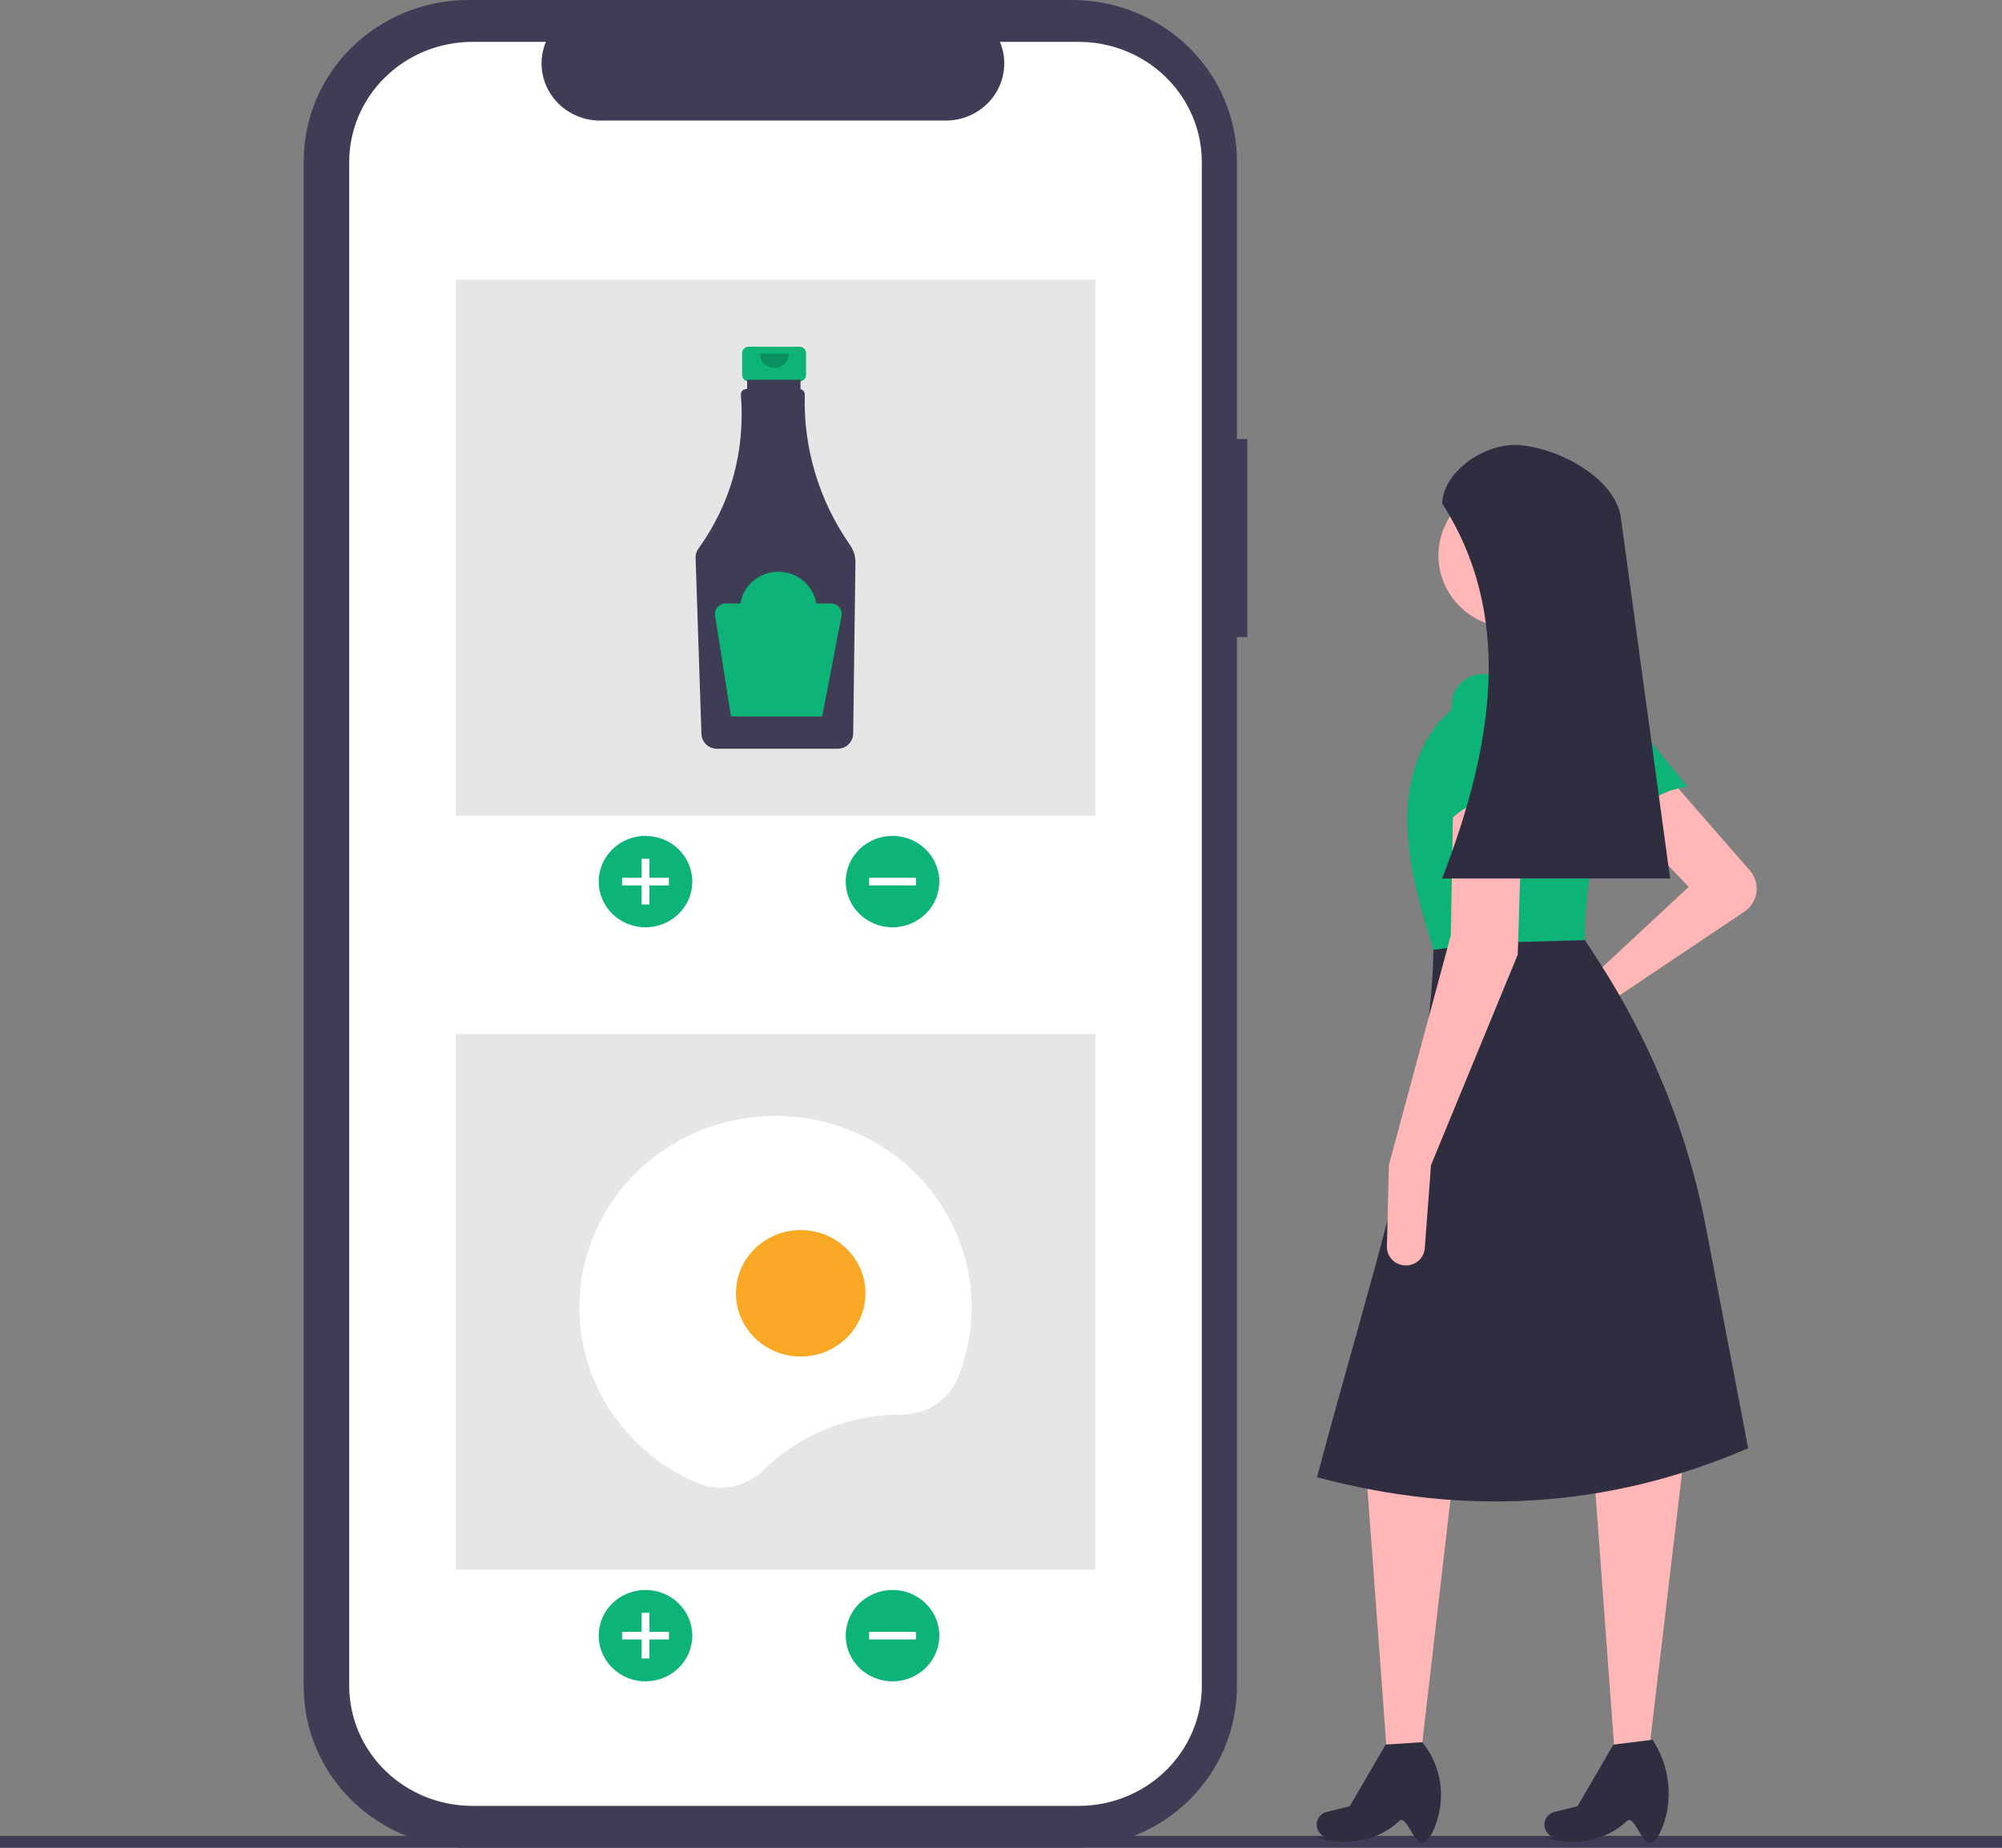 <svg width="260" height="240" viewBox="0 0 260 240" fill="none" xmlns="http://www.w3.org/2000/svg">
<rect x="0" y="0" width="260" height="240" fill="#808080" stroke="none"/>
<g clip-path="url(#clip0_4378_21151)">
<path d="M260 238.457H0V240H260V238.457Z" fill="#3F3D56"/>
<path d="M227.256 113.072C227.594 113.46 227.845 113.912 227.992 114.4C228.139 114.888 228.18 115.401 228.111 115.906C228.043 116.41 227.867 116.895 227.594 117.329C227.321 117.762 226.958 118.135 226.529 118.423L208.371 130.597L200.375 135.803C199.921 136.098 199.37 136.218 198.831 136.14C198.291 136.061 197.8 135.788 197.455 135.376C197.253 135.135 197.107 134.855 197.028 134.554C196.948 134.253 196.936 133.939 196.993 133.633C197.05 133.328 197.174 133.038 197.357 132.783C197.54 132.529 197.777 132.316 198.052 132.16L205.796 127.769L219.312 115.199L210.624 106.086L217.06 101.372L227.256 113.072Z" fill="#FFB6B6"/>
<path d="M184.558 227.701H180.116L177.478 191.876L188.741 191.562L184.558 227.701Z" fill="#FFB6B6"/>
<path d="M184.879 239.328C183.695 239.856 182.703 235.579 181.704 236.538C178.91 239.22 174.631 239.804 170.901 238.633L172.206 238.619C171.981 238.548 171.773 238.433 171.595 238.282C171.416 238.13 171.271 237.945 171.168 237.737C171.065 237.53 171.007 237.303 170.996 237.073C170.985 236.842 171.022 236.612 171.105 236.396C171.205 236.137 171.367 235.906 171.578 235.722C171.789 235.538 172.043 235.407 172.317 235.34L175.289 234.614L179.955 226.601L184.719 226.287C185.78 227.609 186.522 229.149 186.886 230.791C187.251 232.433 187.229 234.134 186.823 235.767C186.391 237.49 185.724 238.952 184.879 239.328Z" fill="#2F2E41"/>
<path d="M214.132 227.701H209.69L207.052 191.876L218.637 189.677L214.132 227.701Z" fill="#FFB6B6"/>
<path d="M214.453 239.328C213.269 239.856 212.277 235.58 211.278 236.538C208.484 239.22 204.205 239.804 200.475 238.633L201.78 238.619C201.555 238.548 201.347 238.434 201.169 238.282C200.99 238.131 200.845 237.945 200.742 237.738C200.639 237.53 200.581 237.304 200.57 237.073C200.559 236.842 200.596 236.612 200.679 236.396C200.779 236.137 200.941 235.906 201.152 235.722C201.363 235.538 201.617 235.407 201.891 235.34L204.863 234.615L209.529 226.601L214.614 225.973L214.743 226.178C215.726 227.725 216.36 229.459 216.602 231.265C216.844 233.07 216.689 234.905 216.148 236.648C215.725 237.971 215.149 239.018 214.453 239.328Z" fill="#2F2E41"/>
<path d="M219.168 102.183C215.083 102.738 212.255 104.922 211.104 109.28L203.596 95.743C203.15 94.882 203.037 93.894 203.278 92.959C203.518 92.024 204.095 91.205 204.903 90.652C205.761 90.065 206.817 89.82 207.853 89.969C208.89 90.117 209.829 90.646 210.479 91.449L219.168 102.183Z" fill="#0EB378"/>
<path d="M227.035 188.105C208.78 195.993 190.098 196.963 171.042 191.876C178 165.521 186.217 141.689 186.166 122.113L204.831 120.542L207.705 124.991C214.523 135.546 219.229 147.269 221.574 159.537L227.035 188.105Z" fill="#2F2E41"/>
<path d="M196.464 81.574C201.796 81.574 206.118 77.353 206.118 72.147C206.118 66.94 201.796 62.719 196.464 62.719C191.132 62.719 186.81 66.94 186.81 72.147C186.81 77.353 191.132 81.574 196.464 81.574Z" fill="#FFB6B6"/>
<path d="M207.084 88.802L195.177 89.431L193.246 79.06L202.9 77.489L207.084 88.802Z" fill="#A0616A"/>
<path d="M205.796 122.113L192.752 122.472L186.167 123.37C182.934 112.942 180.212 102.538 186.81 93.83L194.533 86.288L206.118 85.974L206.272 86.06C208.112 87.089 209.537 88.7 210.314 90.626C211.091 92.553 211.173 94.68 210.546 96.658C207.671 105.781 205.824 114.396 205.796 122.113Z" fill="#0EB378"/>
<path d="M185.845 151.338L185.036 162.137C184.992 162.715 184.736 163.259 184.315 163.668C183.894 164.076 183.335 164.323 182.743 164.361C182.401 164.383 182.059 164.336 181.737 164.222C181.416 164.108 181.122 163.929 180.875 163.698C180.628 163.467 180.433 163.188 180.302 162.879C180.172 162.57 180.108 162.238 180.116 161.904L180.374 151.338L188.419 121.484L188.741 103.258L197.751 102.943L197.108 123.998L185.845 151.338Z" fill="#FFB6B6"/>
<path d="M198.717 104.515C194.897 102.998 191.329 103.506 188.097 106.714L188.54 91.325C188.596 90.363 189.005 89.452 189.692 88.761C190.38 88.069 191.299 87.642 192.283 87.558C193.326 87.47 194.365 87.774 195.187 88.409C196.008 89.045 196.549 89.962 196.7 90.975L198.717 104.515Z" fill="#0EB378"/>
<path d="M216.899 114.099H187.293C194.199 96.24 196.427 79.626 187.293 65.391C187.45 61.115 193.065 57.409 197.426 57.818C202.577 58.302 209.498 61.998 210.463 66.962L216.899 114.099Z" fill="#2F2E41"/>
<path d="M161.989 57.033H160.638V20.908C160.638 18.162 160.085 15.444 159.009 12.907C157.933 10.37 156.356 8.065 154.367 6.124C152.379 4.182 150.019 2.642 147.421 1.592C144.824 0.541 142.04 -8.22809e-06 139.228 0H60.853C58.041 -6.06278e-06 55.257 0.541 52.66 1.592C50.062 2.642 47.702 4.182 45.714 6.124C43.725 8.065 42.148 10.37 41.072 12.907C39.996 15.444 39.443 18.162 39.443 20.908V219.092C39.443 221.838 39.996 224.556 41.072 227.093C42.148 229.63 43.725 231.935 45.714 233.876C47.702 235.818 50.062 237.358 52.66 238.408C55.257 239.459 58.041 240 60.853 240H139.228C142.04 240 144.824 239.459 147.421 238.408C150.019 237.358 152.379 235.818 154.367 233.876C156.356 231.935 157.933 229.63 159.009 227.093C160.085 224.556 160.638 221.838 160.638 219.092V82.747H161.989V57.033Z" fill="#3F3D56"/>
<path d="M140.092 5.439H129.861C130.332 6.566 130.511 7.788 130.384 8.998C130.257 10.208 129.827 11.369 129.132 12.379C128.438 13.389 127.499 14.216 126.4 14.788C125.3 15.36 124.074 15.659 122.828 15.659H77.928C76.683 15.659 75.456 15.36 74.357 14.788C73.257 14.216 72.319 13.389 71.624 12.379C70.929 11.369 70.499 10.208 70.372 8.998C70.245 7.788 70.425 6.566 70.895 5.439H61.34C59.24 5.439 57.161 5.843 55.221 6.628C53.281 7.413 51.518 8.563 50.034 10.013C48.549 11.463 47.371 13.184 46.568 15.078C45.764 16.973 45.351 19.003 45.351 21.053V218.946C45.351 220.997 45.764 223.027 46.568 224.922C47.371 226.816 48.549 228.537 50.034 229.987C51.518 231.437 53.281 232.587 55.221 233.372C57.161 234.156 59.24 234.56 61.34 234.56H140.092C142.192 234.56 144.271 234.156 146.211 233.372C148.151 232.587 149.913 231.437 151.398 229.987C152.883 228.537 154.06 226.816 154.864 224.922C155.667 223.027 156.081 220.997 156.081 218.946V21.053C156.081 16.912 154.396 12.941 151.398 10.013C148.399 7.084 144.332 5.439 140.092 5.439Z" fill="white"/>
<path d="M142.252 36.352H59.179V105.934H142.252V36.352Z" fill="#E6E6E6"/>
<path d="M83.831 120.444C87.188 120.444 89.909 117.786 89.909 114.508C89.909 111.229 87.188 108.572 83.831 108.572C80.474 108.572 77.752 111.229 77.752 114.508C77.752 117.786 80.474 120.444 83.831 120.444Z" fill="#0EB378"/>
<path d="M86.871 114.013H84.338V111.54H83.325V114.013H80.792V115.003H83.325V117.476H84.338V115.003H86.871V114.013Z" fill="white"/>
<path d="M115.912 120.444C119.269 120.444 121.991 117.786 121.991 114.508C121.991 111.229 119.269 108.572 115.912 108.572C112.555 108.572 109.834 111.229 109.834 114.508C109.834 117.786 112.555 120.444 115.912 120.444Z" fill="#0EB378"/>
<path d="M118.951 115.002V114.013H112.873V115.002H118.951Z" fill="white"/>
<path d="M103.814 45.03H97.249C97.018 45.03 96.797 45.119 96.634 45.279C96.471 45.438 96.379 45.654 96.379 45.88V48.694C96.379 48.919 96.471 49.135 96.634 49.295C96.797 49.454 97.018 49.544 97.249 49.544H98.337V53.76H102.726V49.544H103.814C104.045 49.544 104.266 49.454 104.43 49.295C104.593 49.135 104.685 48.919 104.685 48.694V45.88C104.685 45.654 104.593 45.438 104.43 45.279C104.266 45.119 104.045 45.03 103.814 45.03Z" fill="#0EB378"/>
<path d="M110.39 70.783C106.369 65.037 104.314 58.197 104.518 51.242C104.522 51.081 104.468 50.924 104.367 50.798C104.266 50.671 104.123 50.583 103.962 50.548V49.332H97.029V50.531H96.933C96.84 50.531 96.748 50.549 96.661 50.584C96.575 50.619 96.497 50.67 96.431 50.735C96.365 50.8 96.312 50.876 96.277 50.961C96.241 51.045 96.223 51.135 96.223 51.227C96.223 51.243 96.224 51.26 96.225 51.277C96.771 58.713 94.927 65.381 90.692 71.281C90.448 71.62 90.323 72.028 90.337 72.442L91.095 95.342C91.113 95.853 91.333 96.337 91.708 96.694C92.083 97.05 92.584 97.252 93.108 97.256H108.79C109.319 97.251 109.826 97.046 110.202 96.682C110.578 96.318 110.794 95.826 110.804 95.309L111.096 73.074C111.105 72.258 110.858 71.458 110.39 70.783Z" fill="#3F3D56"/>
<path opacity="0.2" d="M102.446 45.947C102.446 46.433 102.248 46.9 101.896 47.243C101.543 47.587 101.066 47.781 100.568 47.781C100.07 47.781 99.592 47.587 99.24 47.243C98.888 46.9 98.69 46.433 98.69 45.947" fill="black"/>
<path d="M107.907 78.39H106.008C105.827 77.241 105.23 76.193 104.327 75.436C103.423 74.68 102.272 74.264 101.082 74.264C99.892 74.264 98.741 74.68 97.837 75.436C96.934 76.193 96.337 77.241 96.156 78.39H94.257C94.055 78.39 93.855 78.432 93.672 78.515C93.488 78.597 93.325 78.717 93.193 78.867C93.062 79.017 92.965 79.192 92.909 79.382C92.854 79.572 92.841 79.771 92.872 79.966L94.934 93.059H106.779L109.285 80.01C109.322 79.813 109.315 79.609 109.264 79.415C109.212 79.22 109.117 79.039 108.986 78.884C108.854 78.729 108.689 78.605 108.503 78.519C108.316 78.434 108.113 78.39 107.907 78.39V78.39Z" fill="#0EB378"/>
<path d="M142.252 134.294H59.179V203.876H142.252V134.294Z" fill="#E6E6E6"/>
<path d="M83.831 218.385C87.188 218.385 89.909 215.728 89.909 212.45C89.909 209.171 87.188 206.514 83.831 206.514C80.474 206.514 77.752 209.171 77.752 212.45C77.752 215.728 80.474 218.385 83.831 218.385Z" fill="#0EB378"/>
<path d="M86.871 211.955H84.338V209.481H83.325V211.955H80.792V212.944H83.325V215.417H84.338V212.944H86.871V211.955Z" fill="white"/>
<path d="M115.912 218.385C119.269 218.385 121.991 215.728 121.991 212.45C121.991 209.171 119.269 206.514 115.912 206.514C112.555 206.514 109.834 209.171 109.834 212.45C109.834 215.728 112.555 218.385 115.912 218.385Z" fill="#0EB378"/>
<path d="M118.951 212.944V211.955H112.873V212.944H118.951Z" fill="white"/>
<path d="M117.07 183.726L117.116 183.726C118.68 183.739 120.212 183.291 121.511 182.441C122.811 181.591 123.818 180.378 124.401 178.96C126.238 174.423 126.669 169.458 125.638 164.684C124.607 159.91 122.161 155.537 118.604 152.11C115.048 148.683 110.537 146.354 105.634 145.412C100.732 144.47 95.654 144.957 91.033 146.812C86.412 148.668 82.451 151.81 79.645 155.847C76.84 159.884 75.312 164.638 75.252 169.517C75.192 174.396 76.604 179.185 79.311 183.286C82.017 187.387 85.9 190.621 90.474 192.583C91.896 193.198 93.475 193.379 95.003 193.102C96.532 192.825 97.94 192.104 99.041 191.032C101.404 188.713 104.213 186.873 107.308 185.619C110.402 184.365 113.72 183.722 117.07 183.726Z" fill="white"/>
<path d="M103.987 176.197C108.632 176.197 112.397 172.52 112.397 167.984C112.397 163.448 108.632 159.771 103.987 159.771C99.341 159.771 95.576 163.448 95.576 167.984C95.576 172.52 99.341 176.197 103.987 176.197Z" fill="#F9A825"/>
</g>
<defs>
<clipPath id="clip0_4378_21151">
<rect width="260" height="240" fill="white"/>
</clipPath>
</defs>
</svg>
